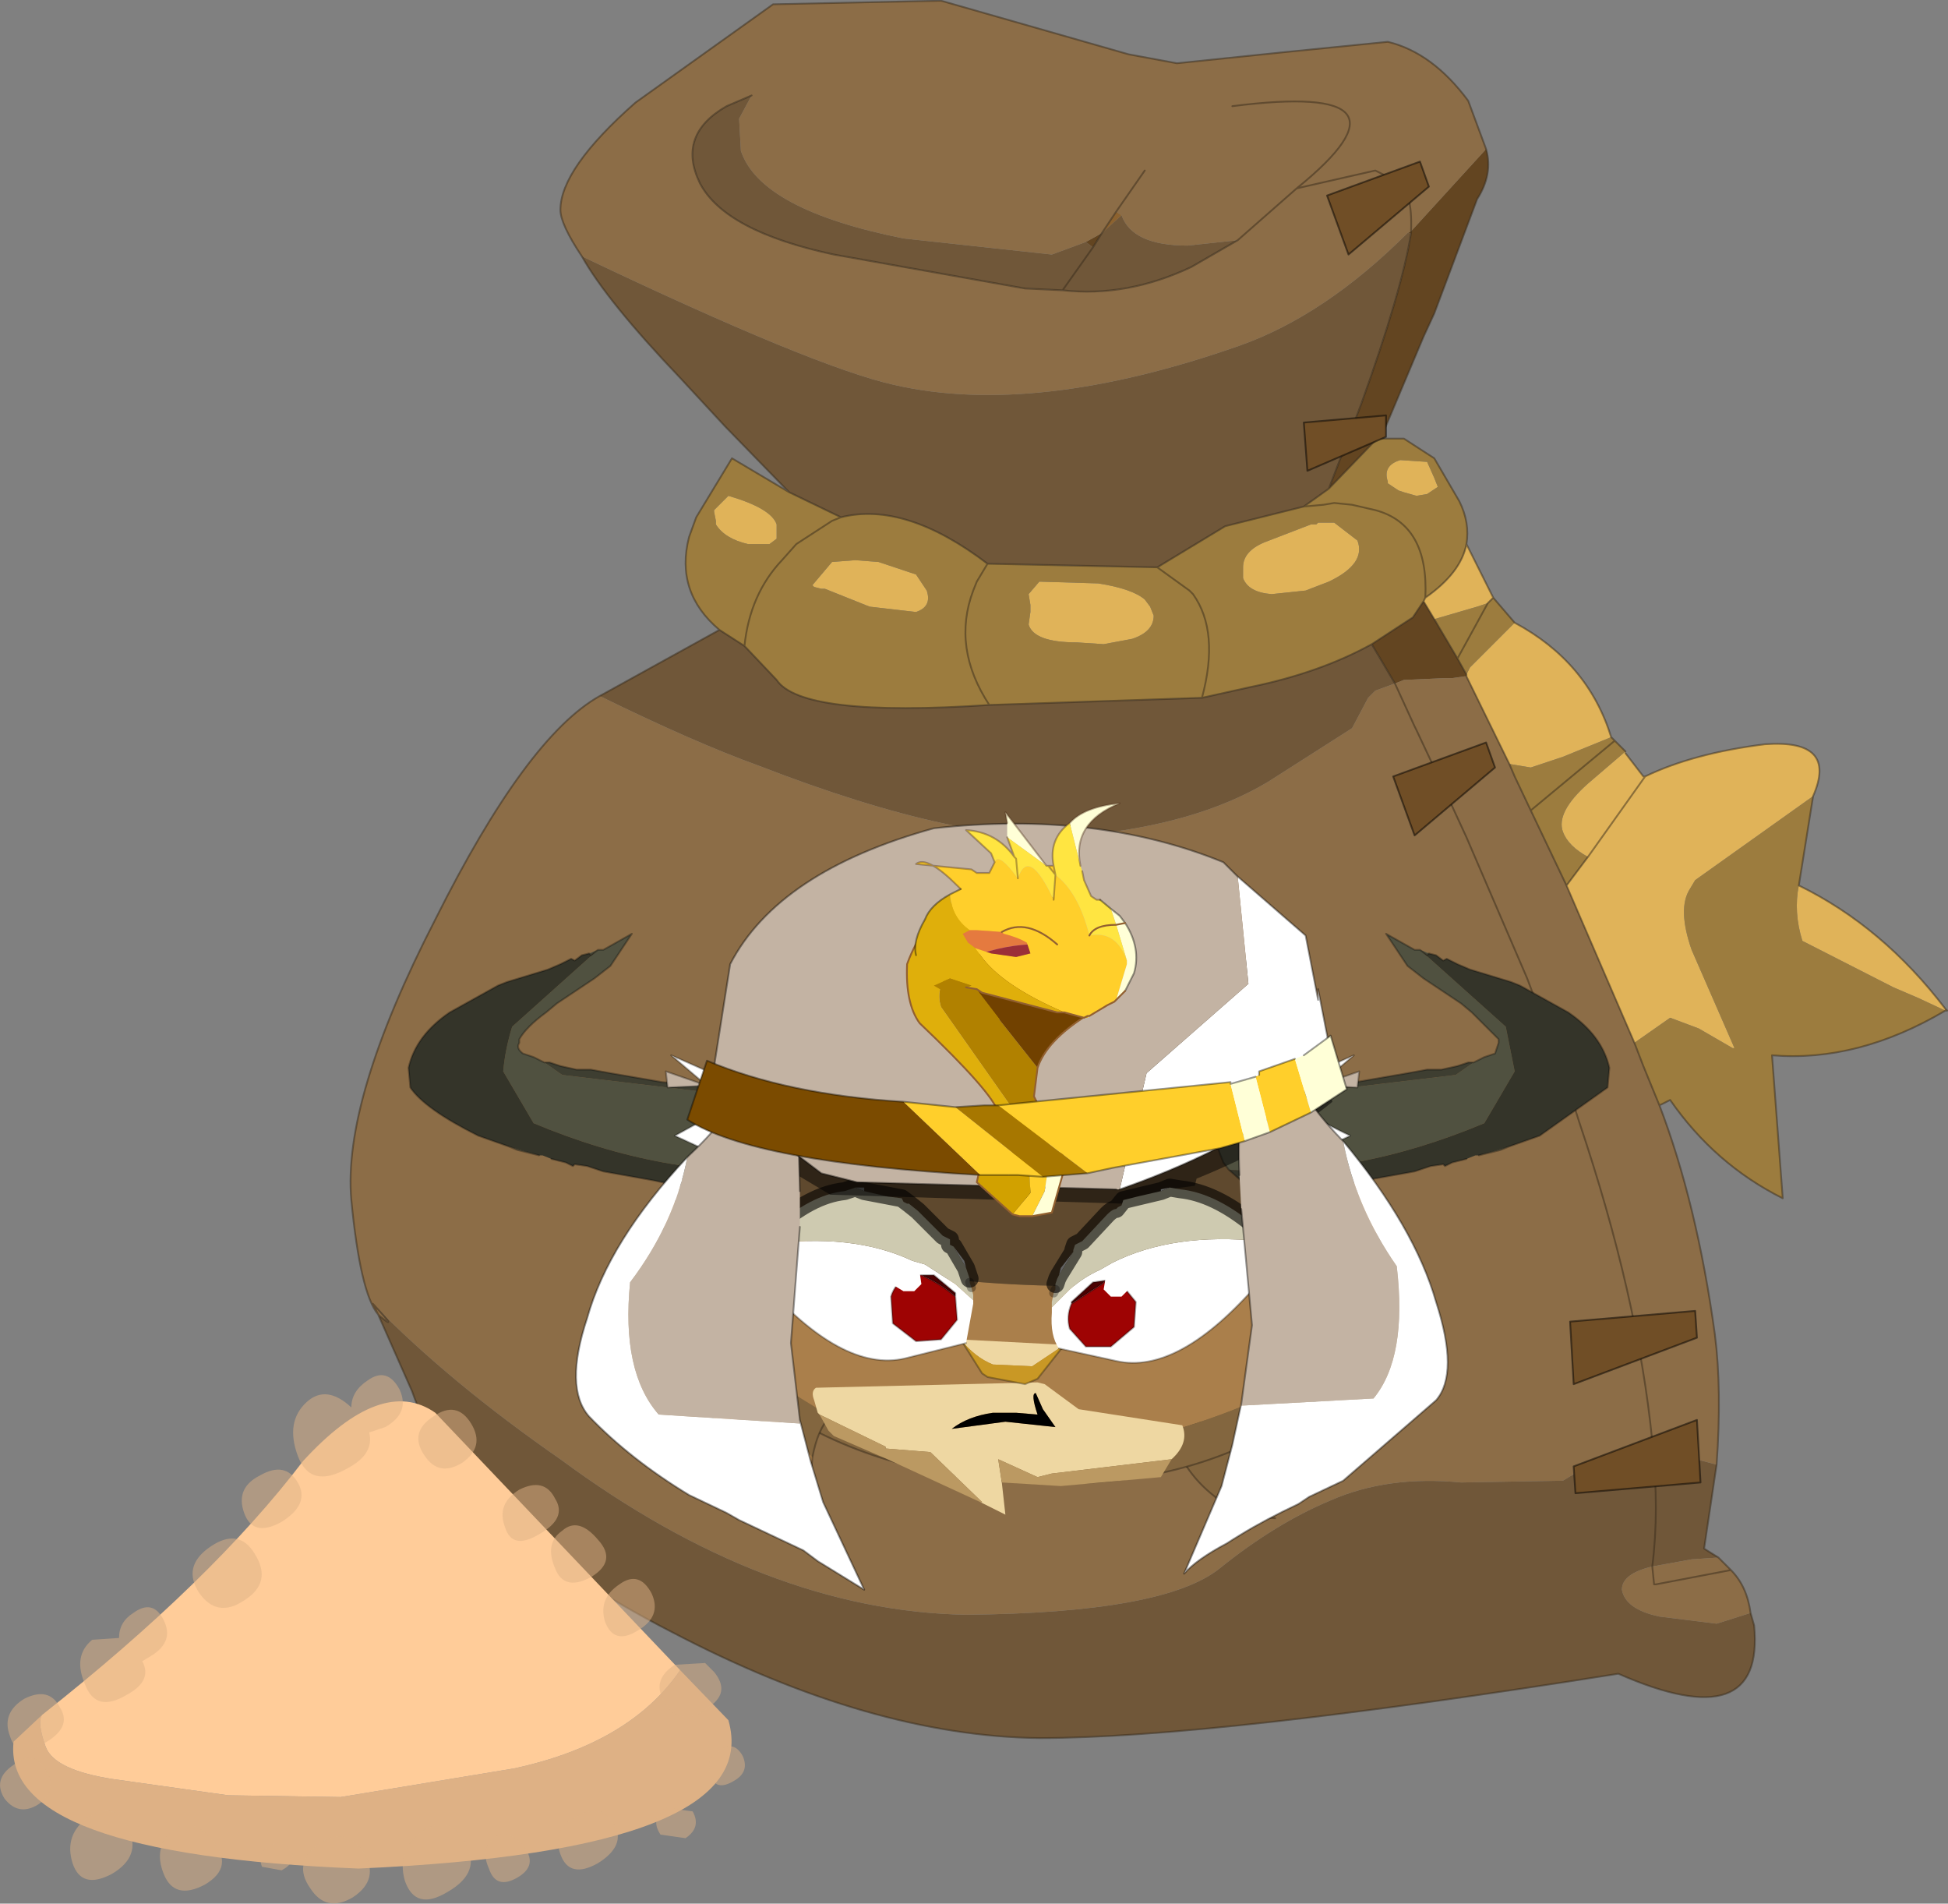 <svg viewBox="0 0 54.504 53.251" xmlns="http://www.w3.org/2000/svg" xmlns:xlink="http://www.w3.org/1999/xlink"><rect x="0" y="0" width="54.504" height="53.251" fill="#808080" stroke="none"/><g transform="translate(-373.02 -273.98)"><use transform="translate(373 273.65)" width="54.5" height="53.6" xlink:href="#a"/><use transform="translate(384.45 296.45)" width="33.6" height="22" xlink:href="#b"/></g><defs><g id="c"><path d="m12.1-14.05.75 1.5-.15.15-.3.1-1.2.35-.3-.5.05-.1q1-.7 1.15-1.5m1.35 2.2q2.05 1.1 2.7 3.2l-1.35.55-.9.3-.6-.1-1.2-2.45v-.05l.1-.2 1.25-1.25m3.1 3.6v.05l.5.65h.05q1.35-.65 3.35-.9Q22.5-8.6 21.8-7l-3.3 2.35-.15.25q-.35.55.05 1.7L19.6.05h-.05L18.6-.5l-.8-.3-1 .7-1.9-4.4.6-.8q-.55-.3-.7-.7-.2-.55.7-1.35l1.05-.9M21.4-4.5q2.35 1.15 4.1 3.45V-1l-.75-.35-.7-.3-2.55-1.3q-.25-.8-.1-1.55M11-16.35l.2.45.1.25-.3.2-.3.05-.35-.1-.15-.05-.3-.2v-.05q-.15-.45.35-.6l.75.05M5.85-13.3v-.1q0-.45.6-.7l1.3-.5h.15l.05-.05h.45l.65.5q.25.65-.8 1.15l-.65.25-.95.1q-.65-.05-.8-.45v-.2m-5.7.3 1.65.05q.95.15 1.3.45l.15.2.1.25q0 .45-.6.65l-.8.15-.75-.05q-1.2 0-1.35-.5l.05-.35v-.2l-.05-.3.3-.35M17.1-7.55 15.5-5.3l1.6-2.25m-26-7.05v-.1l-.05-.25V-15l.4-.4q1.2.35 1.35.8v.4l-.2.15H-8q-.65-.15-.9-.55m2.95 1.8-.2-.05-.05-.05.55-.65.65-.05.65.05 1.05.35.3.45q.15.45-.3.6l-1.3-.15-1.25-.5h-.1" fill="#e0b359" fill-rule="evenodd" transform="translate(28.95 29.6)"/><path d="M9.7-17h.65l.85.55.7 1.2q.3.6.2 1.2-.15.8-1.15 1.5l-.05.1-.3.45-1.15.75q-1.45.8-3.4 1.2l-1.35.3q.5-1.85-.25-2.9l-.1-.1-.9-.65.9.65.1.1q.75 1.05.25 2.9l-5.95.2q-5.25.35-5.95-.7l-.9-.95q.15-1.45 1.05-2.4l.4-.45 1-.65.25-.1-.25.1-1 .65-.4.45q-.9.95-1.05 2.4l-.7-.45q-1.25-1.05-.85-2.6l.2-.55 1-1.65 1.6.95 1.45.7q1.8-.45 4.1 1.3l4.75.1 1.9-1.15 2.2-.55.55-.05.3-.05.5.05.65.15q1.5.4 1.4 2.45.1-2.05-1.4-2.45l-.65-.15-.5-.05-.3.05-.55.05.7-.5L9.6-17h.1m3.15 4.45.6.7-1.25 1.25-.1.2-.25-.45-.65-1.1 1.2-.35.3-.1.15-.15m3.3 3.9.4.4-1.05.9q-.9.8-.7 1.35.15.4.7.7l-.6.8-1-2.1-.45-.95-.15-.35.6.1.9-.3 1.35-.55M21.8-7l-.4 2.5q-.15.75.1 1.55l2.55 1.3.7.3.75.35v-.05l.05.05h-.05Q23.05.45 20.65.25l.3 4q-1.9-.95-3.15-2.75l-.3.15-.45-1.1-.25-.65 1-.7.8.3.95.55h.05L18.4-2.7q-.4-1.15-.05-1.7l.15-.25L21.8-7M11-16.35l-.75-.05q-.5.15-.35.6v.05l.3.2.15.05.35.1.3-.05.3-.2-.1-.25-.2-.45M.15-13l-.3.35.05.3v.2l-.05.35q.15.5 1.35.5l.75.05.8-.15q.6-.2.6-.65l-.1-.25-.15-.2q-.35-.3-1.3-.45L.15-13m5.7-.3v.2q.15.4.8.45l.95-.1.65-.25q1.05-.5.8-1.15l-.65-.5h-.45l-.05.05h-.15l-1.3.5q-.6.25-.6.7v.1m10.4 4.75L13.9-6.6l2.35-1.95m-4.4-2.3.85-1.55-.85 1.55M-8.9-14.6q.25.4.9.55h.6l.2-.15v-.4q-.15-.45-1.35-.8l-.4.4v.05l.05.25v.1m2.95 1.8h.1l1.25.5 1.3.15q.45-.15.3-.6l-.3-.45-1.05-.35-.65-.05-.65.05-.55.65.05.05.2.05m4.65-.7-.3.5-.1.25q-.6 1.6.45 3.2-1.05-1.6-.45-3.2l.1-.25.3-.5" fill="#9c7c3e" fill-rule="evenodd" transform="translate(28.95 29.6)"/><path d="M12.65-25.1q.2.7-.25 1.4l-1.2 3.2-.3.65L9.7-17h-.1l-1.35 1.4.9-2.35q1.15-3.2 1.4-4.8v-.05l2.1-2.3m-2.2 2.35.1-.05v.05h-.1m-9 .25.45-.25-.25.4-.2-.15m8 11.25L10.6-12l.3-.45.3.5.65 1.1.25.45v.05h-.05l-.35.05h-.2l-1.15.05-.25.1-.65-1.1" fill="#634521" fill-rule="evenodd" transform="translate(28.95 29.6)"/><path d="m19.1 11.7-.35 2.35.4.25-.75.05-1.1.2q-.85.2-.85.65.1.55 1.05.75l1.6.2.95-.3.1.35q.3 3.15-3.8 1.35Q5 19.35.15 19.35q-4.7-.05-10.25-2.95-6.05-3.1-7.3-6.75l-.95-2.15.05.05q.55.45-.2-.35 2.15 2.2 5.25 4.35Q-7.5 15.8-1.9 15.9q5.55-.05 7.1-1.3t3.1-1.9q1.6-.7 3.65-.5l2.85-.05q.7-.45 2.3-1.1l.2.1q.3 0 .85.3l.95.25M-12.15-9.8l3.35-1.85.7.45.9.95q.7 1.05 5.95.7l5.95-.2 1.35-.3q1.95-.4 3.4-1.2l.65 1.1-.55.2-.2.2-.45.85-2.35 1.5q-2 1.2-5.2 1.5-3.25.3-9.05-1.95-1.8-.65-4.45-1.95m5.3-5.7-1.8-1.85-1.25-1.35q-2.05-2.15-2.75-3.4 6.5 3.1 8.75 3.6 3.95.9 9.65-1.1 2.4-.85 4.7-3.15h.1q-.25 1.6-1.4 4.8l-.9 2.35-.7.5-2.2.55-1.9 1.15-4.75-.1q-2.3-1.75-4.1-1.3l-1.45-.7M5.7-22.55l-1.3.75q-1.8.85-3.6.65l-1.05-.05-5.35-.95q-3.05-.65-3.75-2-.65-1.35.75-2.15l.7-.3-.35.65.05.9q.55 1.65 4.55 2.45l4.15.45.95-.35.2.15-.85 1.2.85-1.2.25-.4.55-.5q.3.85 1.85.85l1.4-.15m11.6 37.1q.2-1.6 0-3.4.2 1.8 0 3.4" fill="#705739" fill-rule="evenodd" transform="translate(28.95 29.6)"/><path d="m1.9-22.75.4-.6.15.1-.55.5m15.2 33.8h.2v.1l-.2-.1" fill="#8c622f" fill-rule="evenodd" transform="translate(28.95 29.6)"/><path d="M-12.65-22.1q-.6-.9-.6-1.3 0-1.15 2.1-3l3.85-2.75 4.7-.1 5.25 1.5L4-27.5l2.9-.3 3-.3q1.25.3 2.25 1.65l.5 1.35-2.1 2.3-.1.05q-2.3 2.3-4.7 3.15-5.7 2-9.65 1.1-2.25-.5-8.75-3.6M17.5 1.65q1.05 2.75 1.55 6.4.2 1.55.05 3.65l-.95-.25q-.55-.3-.85-.3v-.1Q16.9 7 15.25 2.1l-.3-.95L13.8-1.9l-1.7-3.95-.6-1.3-.8-1.7-.05-.1-.55-1.2.25-.1 1.15-.05h.2l.35-.05h.05l1.2 2.45.15.35.45.95 1 2.1 1.9 4.4.25.65.45 1.1m1.65 12.65.35.35q.45.45.55 1.2l-.95.3-1.6-.2q-.95-.2-1.05-.75 0-.45.85-.65l1.1-.2.75-.05m-37.5-6.8q-.5-.6-.75-3.2-.25-2.8 2.35-7.85 2.55-5.1 4.6-6.25Q-9.5-8.5-7.7-7.85-1.9-5.6 1.35-5.9q3.2-.3 5.2-1.5L8.9-8.9l.45-.85.2-.2.55-.2.55 1.2.05.1.8 1.7.6 1.3 1.7 3.95 1.15 3.05.3.95Q16.9 7 17.3 11.05h-.2q-1.6.65-2.3 1.1l-2.85.05q-2.05-.2-3.65.5-1.55.65-3.1 1.9t-7.1 1.3q-5.6-.1-11.35-4.35-3.1-2.15-5.25-4.35l.15.3-.15-.3q.75.8.2.35l-.05-.05M5.7-22.55 7.35-24l2.2-.5.6.3q.45.25.4 1.4.05-1.15-.4-1.4l-.6-.3-2.2.5-1.65 1.45-1.4.15q-1.55 0-1.85-.85l-.15-.1-.4.6-.45.25-.95.35-4.15-.45q-4-.8-4.55-2.45l-.05-.9.35-.65-.7.3q-1.4.8-.75 2.15.7 1.35 3.75 2l5.35.95 1.05.05q1.8.2 3.6-.65l1.3-.75M3.1-24.5l-.8 1.15.8-1.15m2.45-1.8q5.5-.7 1.8 2.3 3.7-3-1.8-2.3M19.5 14.65l-2.1.4h-.05l-.05-.5.05.5h.05l2.1-.4" fill="#8c6d47" fill-rule="evenodd" transform="translate(28.95 29.6)"/><path d="M16.3 7.5q-.6-.9-.6-1.3 0-1.15 2.1-3L21.65.45l4.7-.1 5.25 1.5 1.35.25 2.9-.3 3-.3q1.25.3 2.25 1.65l.5 1.35q.2.7-.25 1.4l-1.2 3.2-.3.65-1.2 2.85h.65l.85.55.7 1.2q.3.6.2 1.2l.75 1.5.6.7q2.05 1.1 2.7 3.2l.4.4m0 .05.5.65h.05q1.35-.65 3.35-.9 2.05-.15 1.35 1.45l-.4 2.5q2.35 1.15 4.1 3.45l.05.05h-.05Q52 30.05 49.6 29.85l.3 4q-1.9-.95-3.15-2.75l-.3.15Q47.5 34 48 37.65q.2 1.55.05 3.65l-.35 2.35.4.25.35.35q.45.45.55 1.2l.1.35q.3 3.15-3.8 1.35-11.35 1.8-16.2 1.8-4.7-.05-10.25-2.95-6.05-3.1-7.3-6.75l-.95-2.15q-.5-.6-.75-3.2-.25-2.8 2.35-7.85 2.55-5.1 4.6-6.25l3.35-1.85q-1.25-1.05-.85-2.6l.2-.55 1-1.65 1.6.95-1.8-1.85-1.25-1.35Q17 8.75 16.3 7.5m23.2-.7q.05-1.15-.4-1.4l-.6-.3-2.2.5-1.65 1.45-1.3.75q-1.8.85-3.6.65L28.7 8.4l-5.35-.95q-3.05-.65-3.75-2-.65-1.35.75-2.15l.7-.3m9.8 3.85.4-.6.8-1.15m7.45 1.75V6.8m0 .05q-.25 1.6-1.4 4.8L37.2 14l1.35-1.4h.1m1.25 4.45q1-.7 1.15-1.5m-1.2 1.6.05-.1Q40 15 38.5 14.6l-.65-.15-.5-.05-.3.05-.55.05-2.2.55-1.9 1.15.9.65.1.1q.75 1.05.25 2.9l1.35-.3q1.95-.4 3.4-1.2l1.15-.75.3-.45.3.5m1.5-.45.15-.15m-11.2-9.8.25-.4m-1.1 1.6.85-1.2M37.2 14l-.7.5m2.55 4.95-.65-1.1m2.65.9v-.05l-.25-.45-.65-1.1m4.3 6.65 1.6-2.25m.2 18.6q-.4-4.05-2.05-8.95l-.3-.95-1.15-3.05-1.7-3.95-.6-1.3-.8-1.7-.05-.1-.55-1.2m3.2 2.25.15.35.45.95 2.35-1.95m-2.95.65-1.2-2.45m4.7 10.25.25.65.45 1.1m-2.6-6.15.6-.8m1.3 5.2-1.9-4.4-1-2.1m-1.2-5.8-.85 1.55M36.3 5.6q3.7-3-1.8-2.3M20.85 18.4Q21 16.95 21.9 16l.4-.45 1-.65.25-.1-1.45-.7m5.6 5.95q-1.05-1.6-.45-3.2l.1-.25.3-.5q-2.3-1.75-4.1-1.3m-2.7 3.6.9.95q.7 1.05 5.95.7l5.95-.2m-13.5-1.9.7.45m-10.4 18.4.15.3.05.05q.55.45-.2-.35m35.8 3.85v.1q.2 1.8 0 3.4l.05.5h.05l2.1-.4M32.4 16.2l-4.75-.1" fill="none" stroke="#362a1b" stroke-linecap="round" stroke-linejoin="round" stroke-opacity=".502" stroke-width=".05"/><path d="m15.1 11.75 3.45-1.3.1 1.75-3.5.3-.05-.75" fill="#704e26" fill-rule="evenodd" transform="translate(28.95 29.6)"/><path d="m44.05 41.35.05.75 3.5-.3-.1-1.75z" fill="none" stroke="#000" stroke-linecap="round" stroke-linejoin="round" stroke-opacity=".502" stroke-width=".05"/><path d="m18.55 8.15-3.45 1.3L15 7.7l3.5-.3.05.75" fill="#704e26" fill-rule="evenodd" transform="translate(28.95 29.6)"/><path d="m47.5 37.75-.05-.75-3.5.3.1 1.75z" fill="none" stroke="#000" stroke-linecap="round" stroke-linejoin="round" stroke-opacity=".502" stroke-width=".05"/><path d="m12.9-7.8-2.25 1.9-.6-1.65 2.6-.95.25.7" fill="#704e26" fill-rule="evenodd" transform="translate(28.95 29.6)"/><path d="m41.85 21.8-.25-.7-2.6.95.6 1.65z" fill="none" stroke="#000" stroke-linecap="round" stroke-linejoin="round" stroke-opacity=".502" stroke-width=".05"/><path d="m9.85-17.05-2.2.95-.1-1.35 2.3-.2v.6" fill="#704e26" fill-rule="evenodd" transform="translate(28.95 29.6)"/><path d="M38.8 12.55v-.6l-2.3.2.1 1.35z" fill="none" stroke="#000" stroke-linecap="round" stroke-linejoin="round" stroke-opacity=".502" stroke-width=".05"/><path d="m11.05-24.05-2.25 1.9-.6-1.65 2.6-.95.25.7" fill="#704e26" fill-rule="evenodd" transform="translate(28.95 29.6)"/><path d="m40 5.55-.25-.7-2.6.95.6 1.65z" fill="none" stroke="#000" stroke-linecap="round" stroke-linejoin="round" stroke-opacity=".502" stroke-width=".05"/><path d="M-27.75 18.7q-.15.2.1.9.25.65 1.9.9l3.2.45 3.15.05 4.85-.8q3.25-.7 4.65-2.75l1.35 1.4Q-7.5 22.5-18.9 23q-10-.4-9.65-3.55l.8-.75" fill="#deb185" fill-rule="evenodd" transform="translate(28.95 29.6)"/><path d="M-9.9 17.45q-1.4 2.05-4.65 2.75l-4.85.8-3.15-.05-3.2-.45q-1.65-.25-1.9-.9-.25-.7-.1-.9 4.75-3.75 7.3-7.1 2.2-2.4 3.7-1.35l6.85 7.2" fill="#fc9" fill-rule="evenodd" transform="translate(28.95 29.6)"/><path d="M-8.95 17.5q.45.55-.1.95l-.2.15q-.65.4-1.05-.2-.45-.65.25-1.1l.85-.05.25.25m-3.45-2.65q-.75.4-1-.25-.3-.7.2-1.05.45-.4 1 .25.55.6-.2 1.05m1.7.45q.3.65-.4 1.05-.65.4-.9-.25-.2-.65.4-1.05.55-.4.9.25m-4.1-1.85q-.25-.65.4-1.05.7-.35 1 .25.35.55-.45 1-.75.45-.95-.2m4.5 7.85.75.1q.25.45-.2.75l-.7-.1q-.3-.45.15-.75m-2.95 1.3q-.25-.7.45-1.05.7-.4 1.05.2t-.45 1.1q-.8.45-1.05-.25m-1.05-.25q.45.55-.15.9t-.8-.25q-.25-.55.15-.85.35-.3.8.2m5.25-1.95q-.15-.45.25-.7.4-.3.65.15.2.45-.25.7-.5.3-.65-.15m-11.55-8.2q.35.6-.45 1.1-.8.45-1.05-.25t.45-1.05q.7-.4 1.05.2m.25-2.25q.55-.5 1.25.15 0-.45.45-.75.55-.4.9.25.3.65-.4 1.05l-.45.15q.15.6-.6 1-1.05.6-1.4-.35t.25-1.5m3.3 1.5q-.45-.65.25-1.1.65-.45 1.05.2t-.25 1.1q-.65.4-1.05-.2m-9.3 5.15.75-.05q0-.45.4-.7.55-.4.85.2t-.35 1l-.25.15q.3.55-.45.95-.85.5-1.15-.3-.35-.8.2-1.25m-.9 1.9q.35.55-.45 1-.75.45-.95-.2-.25-.65.4-1.05.7-.35 1 .25m.35 4.35q-.25-.8.45-1.3.7-.45 1.1.3.4.8-.45 1.3-.85.45-1.1-.3m-1.9-1.8q-.35-.55.25-.95.55-.45.9.15.35.55-.2.95-.55.35-.95-.15m5.75-7.05q.8-.55 1.25.2.5.8-.3 1.3-.75.5-1.25-.2-.5-.75.3-1.3m1.45 8.95q-.15-.4.25-.6.35-.2.55.15.2.3-.25.55l-.55-.1m-2.75.2q-.3-.75.25-1.2.5-.45 1.1.25.65.75-.2 1.25-.85.45-1.15-.3m6.75.2q-.25-.85.5-1.4.75-.5 1.2.35.45.8-.5 1.35-.9.55-1.2-.3m-1.15-.8q.45.75-.3 1.25-.75.45-1.2-.25-.5-.7.25-1.25.75-.5 1.25.25" fill="#deb185" fill-opacity=".502" fill-rule="evenodd" transform="translate(28.95 29.6)"/></g><g id="b"><path d="M408.7 316.45q-.95-.05-1.55-.5-1.05-.75-1.35-1.9l.7-.25q.6-.35 1.05-1.55l1.15 4.2" fill="#83663f" fill-rule="evenodd" transform="translate(-384.45 -296.45)"/><path d="M24.25 20q-.95-.05-1.55-.5-1.05-.75-1.35-1.9l.7-.25q.6-.35 1.05-1.55" fill="none" stroke="#000" stroke-linecap="round" stroke-linejoin="round" stroke-opacity=".302" stroke-width=".05"/><path d="m391.95 306.8 2.9 1.55q2.5 1.25 5.65 1.5 3.1.25 7.3-.1 4.15-.45 3.3-2l-.45-.85q-.6-1-1.2-1.55l1.4 1.5q.95 1.45.8 3.05l-.55 1.75q-10.05 6-18.45-.15-1.25-1.6-1.05-3.4l.2-.9.15-.4" fill="#aa7f4b" fill-rule="evenodd" transform="translate(-384.45 -296.45)"/><path d="M392.65 311.5q8.4 6.15 18.45.15-.8 1.45-2.8 2.55-3.15 1.6-7.3 1.2-4.15-.35-6.9-2.5l-1.45-1.4" fill="#83663f" fill-rule="evenodd" transform="translate(-384.45 -296.45)"/><path d="M409.45 305.35q.6.55 1.2 1.55l.45.85q.85 1.55-3.3 2-4.2.35-7.3.1-3.15-.25-5.65-1.5l-2.9-1.55.5-.95q.85-1.15 2.5-2.05 3.1-1.6 7.3-1.25 4.1.4 6.9 2.55l.2.2.1.05" fill="#5f492e" fill-rule="evenodd" transform="translate(-384.45 -296.45)"/><path d="m7.5 10.35-.15.4-.2.9q-.2 1.8 1.05 3.4m18.45.15.55-1.75q.15-1.6-.8-3.05L25 8.9l-.1-.05-.2-.2Q21.9 6.5 17.8 6.1q-4.2-.35-7.3 1.25-1.65.9-2.5 2.05l-.5.95m19.15 4.85q-.8 1.45-2.8 2.55-3.15 1.6-7.3 1.2-4.15-.35-6.9-2.5l-1.45-1.4" fill="none" stroke="#000" stroke-linecap="round" stroke-linejoin="round" stroke-opacity=".302" stroke-width=".05"/><path d="m395.75 314.75-.25-.3-1.15-1.15v.1l.1.55v.65l-2.2-2.5-.05.05-.35-1.25 4.4 2.7q-.35.35-.5 1.15" fill="#83663f" fill-rule="evenodd" transform="translate(-384.45 -296.45)"/><path d="m392.2 312.15.05-.05 2.2 2.5v-.65l-.1-.55v-.1l1.15 1.15.25.3-.1 1.25q-1.6-.8-2.5-2l-.95-1.85" fill="#b1844e" fill-rule="evenodd" transform="translate(-384.45 -296.45)"/><path d="m7.75 15.7.95 1.85q.9 1.2 2.5 2l.1-1.25q.15-.8.5-1.15m-4.4-2.7.35 1.25z" fill="none" stroke="#000" stroke-linecap="round" stroke-linejoin="round" stroke-opacity=".302" stroke-width=".05"/><path d="m395.95 313.55-.05-.05-.1-.35q-.1-.25.05-.35l6.2-.15.2.05.95.7 2.9.45q.2.5-.3.95l-3.35.4-.4.1-1.1-.5.1.65.1.9-.7-.35h.05l-1.45-1.4-1.25-.1v-.05l-1.85-.9m5.5-.05h-.65q-.7.1-1.15.45l1.5-.2 1.4.15-.35-.5-.2-.45q-.15 0 .05.6l-.6-.05" fill="#eed7a2" fill-rule="evenodd" transform="translate(-384.45 -296.45)"/><path d="M402.05 313.55q-.2-.6-.05-.6l.2.45.35.5-1.4-.15-1.5.2q.45-.35 1.15-.45h.65l.6.05" fill-rule="evenodd" transform="translate(-384.45 -296.45)"/><path d="m395.95 313.55 1.85.9v.05l1.25.1 1.45 1.4h-.05l-2.6-1.2-1.5-.65-.15-.15-.25-.45m5.1 1.9-.1-.65 1.1.5.4-.1 3.35-.4-.3.5-2.8.25-1.65-.1" fill="#bb9962" fill-rule="evenodd" transform="translate(-384.45 -296.45)"/><path d="m402.8 311.6-.9.6-1.1-.05q-.5-.2-.9-.7l2.9.15" fill="#eed7a2" fill-rule="evenodd" transform="translate(-384.45 -296.45)"/><path d="M399.9 311.45q.4.5.9.7l1.1.05.9-.6-.75.95-.35.15-1.05-.2-.15-.1-.6-.95" fill="#c99825" fill-rule="evenodd" transform="translate(-384.45 -296.45)"/><path d="m15.45 15 .6.95.15.1 1.05.2.35-.15.75-.95" fill="none" stroke="#000" stroke-linecap="round" stroke-linejoin="round" stroke-opacity=".302" stroke-width=".05"/><path d="m407.05 304.85-.05.25q-.15.45.25 1.4l.15.2q3.45.25 7.15-1.3l.85-1.45-.25-1.25-2.4-2.15h-.15l-.8-.45.6.9.45.35 1.05.7.3.25.75.75v.1l-.1.3-.3.1-.3.15-.5.35-6.7.8m7.35 1.45.6-.15.25-.1-.85.25m-1.4-5.65-.25-.1.2.15.05-.05" fill="#505140" fill-rule="evenodd" transform="translate(-384.45 -296.45)"/><path d="M414.25 303.7h-.15l-.3.1-.45.1h-.4l-.55.1-1.45.25-.6.05-1.2.05h-.8l-.95.05-.35.45 6.7-.8.5-.35" fill="#3e3e31" fill-rule="evenodd" transform="translate(-384.45 -296.45)"/><path d="m407.4 306.7.45.4 1.25.15.15-.05h.05l.1.05 1.1-.1.7-.15 1.4-.25.45-.15.35-.05.05.05.2-.1.4-.1.25-.1h.1l.85-.25.85-.3 1.9-1.35.05-.55q-.2-.9-1.15-1.55l-1.35-.75-.25-.1-1.15-.35-.35-.15-.3-.15-.1.05-.2-.15-.2-.05-.05.05-.2-.15 2.4 2.15.25 1.25-.85 1.45q-3.7 1.55-7.15 1.3" fill="#343429" fill-rule="evenodd" transform="translate(-384.45 -296.45)"/><path d="M29.8 7.25h-.15l-.3.1-.45.1h-.4l-.55.1-1.45.25-.6.05-1.2.05h-.8l-.95.05-.35.45-.05.25q-.15.45.25 1.4l.15.2.45.4 1.25.15.15-.05h.05l.1.05 1.1-.1.7-.15 1.4-.25.45-.15.35-.05.05.05.2-.1.4-.1m.35-.1.6-.15.25-.1.85-.3 1.9-1.35.05-.55q-.2-.9-1.15-1.55L31.1 5.1l-.25-.1-1.15-.35-.35-.15-.3-.15-.1.05-.2-.15-.2-.05m-.25-.1h-.15l-.8-.45.6.9.45.35 1.05.7.3.25.75.75v.1l-.1.3-.3.1-.3.15M28.3 4.1l.2.15.05-.05" fill="none" stroke="#000" stroke-linecap="round" stroke-linejoin="round" stroke-opacity=".302" stroke-width=".05"/><path d="m409.5 306.35 1.3-.6q-.75-.35-1.55-.85l.65-.55 1-.85-1.7.75-.7.95 1 1.15" fill="#fff" fill-rule="evenodd" transform="translate(-384.45 -296.45)"/><path d="m409.5 306.35-1-1.15.5 2.3 1.7.55-.8-.7.3-.1-.3.1.8.7h.05q-.1-.55.3-.75l-.85-.05.65-.3-.85.05-.55-.65h.05m1.5-1.95.05-.45-1.15.4 1.1.05" fill="#c3b3a3" fill-rule="evenodd" transform="translate(-384.45 -296.45)"/><path d="m24.05 8.75.7-.95 1.7-.75-1 .85-.65.55q.8.5 1.55.85l-1.3.6m-.5 1.15 1.7.55.05.05v-.05q-.1-.55.3-.75l-.85-.05.65-.3-.85.05L25 9.9h.05m.7.9-.3.1.8.7m.3-3.65-1.1-.05 1.15-.4-.05.45" fill="none" stroke="#000" stroke-linecap="round" stroke-linejoin="round" stroke-opacity=".302" stroke-width=".05"/><path d="m395.45 304.85.05.25q.15.45-.25 1.4l-.15.2q-3.45.25-7.15-1.3l-.85-1.45q.05-.6.25-1.25l2.4-2.15h.15l.8-.45-.6.9-.45.35-1.05.7-.3.25q-.55.4-.75.75v.1q-.1.15.1.3l.3.1.3.15.5.35 6.7.8m-7.35 1.45-.6-.15-.25-.1.85.25m1.4-5.65.25-.1-.2.15-.05-.05" fill="#505140" fill-rule="evenodd" transform="translate(-384.45 -296.45)"/><path d="m395.45 304.85-6.7-.8-.5-.35h.15l.3.1.45.1h.4l.55.1 1.45.25.6.05 1.2.05h.8l.95.05.35.45" fill="#3e3e31" fill-rule="evenodd" transform="translate(-384.45 -296.45)"/><path d="m389.75 300.55-2.4 2.15q-.2.65-.25 1.25l.85 1.45q3.7 1.55 7.15 1.3l-.45.4-1.25.15-.15-.05h-.05l-.1.05-1.1-.1-.7-.15-1.4-.25-.45-.15-.35-.05-.05.05-.2-.1-.4-.1-.25-.1h-.1l-.85-.25-.85-.3q-1.5-.75-1.9-1.35l-.05-.55q.2-.9 1.15-1.55l1.35-.75.25-.1 1.15-.35.35-.15.3-.15.1.05.2-.15.2-.05.05.05.2-.15" fill="#343429" fill-rule="evenodd" transform="translate(-384.45 -296.45)"/><path d="m10.65 10.25.15-.2q.4-.95.25-1.4L11 8.4l-.35-.45-.95-.05h-.8l-1.2-.05-.6-.05-1.45-.25-.55-.1h-.4l-.45-.1-.3-.1H3.8l-.3-.15-.3-.1q-.2-.15-.1-.3v-.1q.2-.35.75-.75l.3-.25 1.05-.7.45-.35.6-.9-.8.45H5.3l-.2.15-.05-.05m5.6 6.05-.45.4-1.25.15-.15-.05h-.05l-.1.05-1.1-.1-.7-.15-1.4-.25-.45-.15-.35-.05-.05.05-.2-.1-.4-.1m-.35-.1-.6-.15-.25-.1-.85-.3Q.45 8.55.05 7.95L0 7.4q.2-.9 1.15-1.55L2.5 5.1l.25-.1 1.15-.35.35-.15.3-.15.1.05.2-.15.2-.05" fill="none" stroke="#000" stroke-linecap="round" stroke-linejoin="round" stroke-opacity=".302" stroke-width=".05"/><path d="m393.2 306.35-1.3-.6 1.55-.85-.65-.55-1-.85 1.7.75.7.95-1 1.15" fill="#fff" fill-rule="evenodd" transform="translate(-384.45 -296.45)"/><path d="m393.2 306.35 1-1.15-.5 2.3-1.7.55.8-.7-.3-.1.3.1-.8.7h-.05q.1-.55-.3-.75l.85-.05-.65-.3.85.05.55-.65h-.05m-1.5-1.95-.05-.45 1.15.4-1.1.05" fill="#c3b3a3" fill-rule="evenodd" transform="translate(-384.45 -296.45)"/><path d="m9.75 8.75-.7-.95-1.7-.75 1 .85.65.55-1.55.85 1.3.6m.5 1.15-1.7.55-.05.05v-.05q.1-.55-.3-.75l.85-.05-.65-.3.85.05.55-.65h-.05m-.7.9.3.1-.8.7m-.3-3.65 1.1-.05-1.15-.4.05.45" fill="none" stroke="#000" stroke-linecap="round" stroke-linejoin="round" stroke-opacity=".302" stroke-width=".05"/><path d="m397.2 307.3-.25-.1h.25v.1m2.85 2.15-.35-.6.3.4.05.2" fill="#f2f4f7" fill-rule="evenodd" transform="translate(-384.45 -296.45)"/><path d="M394.4 308.8q2.45-.35 4.15.45l.35.1.85.55.5.45v.1l-.2 1.1-1.6.4q-1.75.5-4-2-.2-.65-.05-1.15" fill="#fff" fill-rule="evenodd" transform="translate(-384.45 -296.45)"/><path d="m397.2 307.3.65.15.4.05.05.1.1.05h.05l.25.2.7.7.2.1v.15l.1.05.35.6.1.3v.1l.05.15.05.2v.15l-.5-.45-.85-.55-.35-.1q-1.7-.8-4.15-.45v-.25l.1-.05.15-.15q1.05-.95 2-1.05l.3-.1.25.1" fill="#cecab0" fill-rule="evenodd" transform="translate(-384.45 -296.45)"/><path d="m15.75 13.55-.05-.15" fill="none" stroke="#000" stroke-linecap="round" stroke-linejoin="round" stroke-opacity=".302" stroke-width=".25"/><path d="m12.75 10.85-.25-.1-.3.1q-.95.1-2 1.05l-.15.15-.1.05m5.75 1.2-.1-.3-.35-.6-.1-.05v-.15l-.2-.1-.7-.7-.25-.2-.2-.15-1.05-.2" fill="none" stroke="#000" stroke-linecap="round" stroke-linejoin="round" stroke-opacity=".6" stroke-width=".5"/><path d="M10 13.5q2.25 2.5 4 2l1.6-.4" fill="none" stroke="#000" stroke-linecap="round" stroke-linejoin="round" stroke-opacity=".302" stroke-width=".05"/><path d="M396.05 310.2q.2-1.05 1.4-.55l.25.25q.35.85-.6 1.05l-.2-.1-.85-.65" fill="#fff" fill-rule="evenodd" transform="translate(-384.45 -296.45)"/><path d="m399.75 310.25.05.65-.45.55-.7.05-.65-.5-.05-.75q.1-.35.45-.55l.4-.05.1.05q.45.2.85.55" fill="#9e0303" fill-rule="evenodd" transform="translate(-384.45 -296.45)"/><path d="M399.75 310.25q-.4-.35-.85-.55l-.1-.05h.35l.6.5v.1" fill="#4b0101" fill-rule="evenodd" transform="translate(-384.45 -296.45)"/><path d="m14.35 13.2-.4.05q-.35.2-.45.55l.05.75.65.5.7-.05.45-.55-.05-.65q-.4-.35-.85-.55l-.1-.05h.35l.6.5v.1" fill="none" stroke="#000" stroke-linecap="round" stroke-linejoin="round" stroke-opacity=".302" stroke-width=".05"/><path d="M398.6 310.1h-.3l-.25-.15q-.1-.15-.05-.3l.2-.25.3-.05.25.2.05.35-.2.2" fill="#fff" fill-rule="evenodd" transform="translate(-384.45 -296.45)"/><path d="m407.05 300.3.45.25 1.95 1.35.85 2.9q-1.45 1.2-3.8 2.15l-.05.2-.75.1-1.15.4h-.1l-8.2-.25-3.1-1.85.45-2.85q1.25-2.05 5.45-3.1 2.3-.25 4.4-.05h-.05l-.8-.5q.85 0 1.45.55l-.25-.45-.05-.25-.2-.25 1.45 1.1.2.05q-.2-.6.25-.95t1.4-.5q-1.3.5-.9 1.4l.1.15.05.1.95.3" fill-opacity=".502" fill-rule="evenodd" transform="translate(-384.45 -296.45)"/><path d="m405.75 307.2-.25.1v-.05l.25-.05m-2.7 1.8-.4.65.05-.2.35-.45" fill="#f2f4f7" fill-rule="evenodd" transform="translate(-384.45 -296.45)"/><path d="m408.3 308.7-.05 1.15q-2.25 2.6-4 2.2l-1.6-.35q-.25-.35-.2-1v-.15l.5-.5q.4-.35.85-.55l.35-.2q1.7-.85 4.15-.6" fill="#fff" fill-rule="evenodd" transform="translate(-384.45 -296.45)"/><path d="M408.3 308.7q-2.45-.25-4.15.6l-.35.2q-.45.2-.85.55l-.5.5v-.15l.05-.25.05-.1v-.15l.05-.15.05-.1.4-.65v-.05l.05-.15.2-.1.7-.75q.15-.15.25-.15l.05-.05.1-.05.05-.15.4-.1.65-.15.25-.1.3.05q.95.1 2 .95l.15.15.1.05v.3" fill="#cecab0" fill-rule="evenodd" transform="translate(-384.45 -296.45)"/><path d="m18.1 13.6-.05.1" fill="none" stroke="#000" stroke-linecap="round" stroke-linejoin="round" stroke-opacity=".302" stroke-width=".25"/><path d="m23.85 11.95-.1-.05-.15-.15q-1.05-.85-2-.95l-.3-.05-.25.1m-1.25.5q-.1 0-.25.15l-.7.75-.2.1-.05.15v.05l-.4.65-.05.1-.05.15m1.7-2.1.2-.25 1.05-.25" fill="none" stroke="#000" stroke-linecap="round" stroke-linejoin="round" stroke-opacity=".6" stroke-width=".5"/><path d="m18.2 15.25 1.6.35q1.75.4 4-2.2" fill="none" stroke="#000" stroke-linecap="round" stroke-linejoin="round" stroke-opacity=".302" stroke-width=".05"/><path d="M406.6 310.2q-.2-1.05-1.4-.4l-.25.25q-.35.8.6 1l.2-.1.85-.75" fill="#fff" fill-rule="evenodd" transform="translate(-384.45 -296.45)"/><path d="m403.95 309.8-.1.1-.85.55q-.15.35-.05.7l.45.5h.7l.65-.55.05-.7-.45-.55-.4-.05" fill="#9e0303" fill-rule="evenodd" transform="translate(-384.45 -296.45)"/><path d="m403 310.45.85-.55.1-.1-.35.05-.6.55v.05" fill="#4b0101" fill-rule="evenodd" transform="translate(-384.45 -296.45)"/><path d="m18.55 14 .85-.55.1-.1.4.05.45.55-.05.7-.65.55h-.7l-.45-.5q-.1-.35.05-.7v-.05l.6-.55.35-.05" fill="none" stroke="#000" stroke-linecap="round" stroke-linejoin="round" stroke-opacity=".302" stroke-width=".05"/><path d="M404.1 310.25h.3l.25-.25.05-.3-.2-.2h-.3l-.25.25-.05.3.2.2" fill="#fff" fill-rule="evenodd" transform="translate(-384.45 -296.45)"/><path d="m410.6 305.9-.05-.05q-1.3-1.35-1.65-2.55l-.8-.8-.35 2.3v.15q-.1.9-.05 1.9l.05.95.3 3.25-.3 2.2v.05l3.7-.2q.95-1.15.65-3.7-1.15-1.65-1.5-3.5" fill="#c3b3a3" fill-rule="evenodd" transform="translate(-384.45 -296.45)"/><path d="M410.6 305.9q.35 1.85 1.5 3.5.3 2.55-.65 3.7l-3.7.2v-.05l-.25 1.15-.3 1.15-1.05 2.45q.35-.4 1.2-.85.15-.1.4-.25.65-.4 1.6-.85l.3-.2.95-.45 2.6-2.25q.65-.75 0-2.75-.6-2.1-2.6-4.5" fill="#fff" fill-rule="evenodd" transform="translate(-384.45 -296.45)"/><path d="m23.3 8.35.35-2.3.8.8q.35 1.2 1.65 2.55l.05.05q2 2.4 2.6 4.5.65 2 0 2.75l-2.6 2.25-.95.45-.3.2q-.95.45-1.6.85-.25.15-.4.25-.85.45-1.2.85l1.05-2.45.3-1.15.25-1.15.3-2.2-.3-3.25m-.05-.95q-.05-1 .05-1.9" fill="none" stroke="#000" stroke-linecap="round" stroke-linejoin="round" stroke-opacity=".4" stroke-width=".05"/><path d="M395.35 305.25v.15l.05 1.9v1l-.25 3.25.25 2.15v.1l-3.95-.25q-1.05-1.2-.8-3.7 1.25-1.65 1.6-3.5l.05-.05q1.4-1.3 1.8-2.6l.85-.7q.4 1.35.4 2.25" fill="#c3b3a3" fill-rule="evenodd" transform="translate(-384.45 -296.45)"/><path d="M392.25 306.35q-.35 1.85-1.6 3.5-.25 2.5.8 3.7l3.95.25v-.1l.3 1.15.35 1.15 1.15 2.45-1.3-.8-.4-.3-1.8-.85-.35-.2-1.05-.5q-1.65-1-2.8-2.2-.7-.8-.05-2.75.6-2.15 2.8-4.5" fill="#fff" fill-rule="evenodd" transform="translate(-384.45 -296.45)"/><path d="M10.9 8.8q0-.9-.4-2.25l-.85.7q-.4 1.3-1.8 2.6l-.05.05Q5.6 12.25 5 14.4q-.65 1.95.05 2.75 1.15 1.2 2.8 2.2l1.05.5.35.2 1.8.85.4.3 1.3.8-1.15-2.45-.35-1.15-.3-1.15-.25-2.15.25-3.25m0-1-.05-1.9" fill="none" stroke="#000" stroke-linecap="round" stroke-linejoin="round" stroke-opacity=".4" stroke-width=".05"/><path d="m407.65 298.5 1.9 1.65.35 1.8v-.3l.4 2.05-.4.4v.1q-1.8 1.65-5 2.85l-.55.2.75-3.25 2.85-2.5-.3-3" fill="#fff" fill-rule="evenodd" transform="translate(-384.45 -296.45)"/><path d="m404.25 307.25-7.25-.2-1-.25-3.1-2.35.55-3.5q1.35-2.6 5.7-3.8 4.55-.5 8.1.95l.4.4.3 3-2.85 2.5-.75 3.25h-.1" fill="#c3b3a3" fill-rule="evenodd" transform="translate(-384.45 -296.45)"/><path d="m19.8 10.8-7.25-.2-1-.25L8.45 8 9 4.5q1.35-2.6 5.7-3.8 4.55-.5 8.1.95l.4.4 1.9 1.65.35 1.8m0-.3.4 2.05-.4.4m0 .1q-1.8 1.65-5 2.85l-.55.2" fill="none" stroke="#000" stroke-linecap="round" stroke-linejoin="round" stroke-opacity=".4" stroke-width=".05"/><path d="M400.5 306.4v-.1h.9l.05.35-.2.2-.75-.45m1.4 1.6h-.35l-.2-.05.5-.6-.05-1.1-.05-.1-.5-1.3 1.05.7.1.75-.15 1-.35.7" fill="#ffcf2b" fill-rule="evenodd" transform="translate(-384.45 -296.45)"/><path d="m401.35 307.95-1-.9.15-.65.75.45.2-.2-.05-.35-.3-.85.65.7.05.1.05 1.1-.5.6" fill="#d1a100" fill-rule="evenodd" transform="translate(-384.45 -296.45)"/><path d="m402.45 305.65.4.85-.4 1.4-.55.1.35-.7.15-1-.1-.75.15.1" fill="#ffffd7" fill-rule="evenodd" transform="translate(-384.45 -296.45)"/><path d="m402.05 303.85-.1.8.5 1-1.2-.8-1.9-2.7q-.2-.6.4-1.2l2.3 2.9" fill="#b18100" fill-rule="evenodd" transform="translate(-384.45 -296.45)"/><path d="m401.1 305.45-.15-.35q-.15-.55-2.2-2.5-.4-.55-.35-1.65.45-1.25 1.55-1.9l2.8.05.7 1.2.1.3q-1.95-.55-3.8.35-.6.6-.4 1.2l1.9 2.7.5 1.3-.65-.7" fill="#dfaf0b" fill-rule="evenodd" transform="translate(-384.45 -296.45)"/><path d="M403.55 300.6q.2.7-.15 1.8-1.1.7-1.35 1.45l-2.3-2.9q1.85-.9 3.8-.35" fill="#714100" fill-rule="evenodd" transform="translate(-384.45 -296.45)"/><path d="m16.9 11.5-1-.9.15-.65v-.1h.9l-.3-.85-.15-.35q-.15-.55-2.2-2.5-.4-.55-.35-1.65.45-1.25 1.55-1.9l2.8.05.7 1.2.1.3q.2.7-.15 1.8-1.1.7-1.35 1.45l-.1.8.5 1 .4.85-.4 1.4-.55.1h-.35l-.2-.05m.05-1.65.05.35" fill="none" stroke="#926030" stroke-linecap="round" stroke-linejoin="round" stroke-width=".05"/><path d="M402.35 298.2h.15l.05.25-.2-.25m1.9 3.75-.05.05-.2.1-.5.3-.05.05v-.05h.05-.05l-.1.05-.55-.15q-1.75-.75-2.35-1.6l-.15-.2.45.15.7.1.4-.1-.1-.3q-.25-.15-.65-.25l-.05-.05-.7-.05h-.2q-.5-.35-.55-1l.3-.15-.1-.1q-.85-.85-1.15-.6l1.55.15.15.1h.35l.15-.3q.1-.3.65.45.3-.9 1 .6l.05-.7q.65.5.95 1.7.75-.15 1.05.7v.1l-.3 1m-1.65-1.55q-.85-.75-1.55-.35.7-.4 1.55.35" fill="#ffcf2b" fill-rule="evenodd" transform="translate(-384.45 -296.45)"/><path d="M403.45 302.45h-.1l.1-.05v.05" fill="#d1a100" fill-rule="evenodd" transform="translate(-384.45 -296.45)"/><path d="M400.15 300h.2l.7.05.05.05q.4.1.65.25l.1.3-.4.1-.7-.1-.45-.15-.2-.15-.15-.25.2-.1" fill="#f40bae" fill-opacity=".322" fill-rule="evenodd" transform="translate(-384.45 -296.45)"/><path d="M401.2 297.4v-.4l-.05-.3 1.15 1.5-1.1-.8m1.75-.4q.4-.45 1.4-.55-1.35.55-1.1 1.75l-.3-1.2m1.15 2.4.25.2.15.2q.45.7.25 1.4l-.25.5-.25.25.3-1v-.1l-.3-1-.15-.45m.4.4-.25.05.25-.05" fill="#ffffd7" fill-rule="evenodd" transform="translate(-384.45 -296.45)"/><path d="m399.15 301.55-.05-.15-.45-.7q-.1-.4.25-1 .15-.4.7-.7.05.65.55 1l-.2.1.15.25.2.15.15.2q.6.85 2.35 1.6h-.2l-2.1-.55-.15-.1-.3-.05.15-.05-.6-.2-.45.2" fill="#dfaf0b" fill-rule="evenodd" transform="translate(-384.45 -296.45)"/><path d="M401 302.5q-.95-.2-1.6-.8l-.25-.15.45-.2.6.2-.15.05.3.05.65.85" fill="#b18100" fill-rule="evenodd" transform="translate(-384.45 -296.45)"/><path d="m400.85 298.1-.1-.25-.7-.65q.85.05 1.35.75l-.2-.55 1.1.8h.05l.2.25-.05-.25q-.15-.75.45-1.2l.3 1.2.05.15.05.25.2.45.15.1h.1l.3.25.15.45q-.6 0-.75.3-.3-1.2-.95-1.7l-.05.7q-.7-1.5-1-.6-.55-.75-.65-.45m.55-.15.05.05.05.55-.05-.55-.05-.05m3.15 2.9q-.3-.85-1.05-.7.15-.3.75-.3l.3 1" fill="#ffe541" fill-rule="evenodd" transform="translate(-384.45 -296.45)"/><path d="m403.35 302.45-.85.2-1.5-.15-.65-.85.15.1 2.1.55h.2l.55.15" fill="#714100" fill-rule="evenodd" transform="translate(-384.45 -296.45)"/><path d="m19.35 2.7.3.25.25.2.15.2q.45.7.25 1.4l-.25.5m-5.85-1q-.1-.4.25-1 .15-.4.7-.7l.3-.15" fill="none" stroke="#000" stroke-linecap="round" stroke-linejoin="round" stroke-opacity=".4" stroke-width=".05"/><path d="m16.4 1.65-.1-.25-.7-.65q.85.05 1.35.75l-.2-.55m0-.4-.05-.3 1.15 1.5h.2Q17.9 1 18.5.55 18.9.1 19.9 0q-1.35.55-1.1 1.75m.05.15.05.25.2.45.15.1h.1m-3.9-.3-.1-.1q-.85-.85-1.15-.6l1.55.15.15.1h.35l.15-.3m.65.45L17 1.55l-.05-.05m.95.25.2.25-.05-.25m.05.25-.05.7" fill="none" stroke="#4d2e1a" stroke-linecap="round" stroke-linejoin="round" stroke-opacity=".4" stroke-width=".05"/><path d="m20.05 5.25-.3.3-.2.1-.5.3H19l-.1.05m-.55-.15.55.15m-3-.8-.3-.05m2.75.7h-.2l-2.1-.55-.15-.1m.7-1.6q.7-.4 1.55.35m1.65-.55.25-.05m-.25.05q-.6 0-.75.3" fill="none" stroke="#926030" stroke-linecap="round" stroke-linejoin="round" stroke-width=".05"/><path d="m398.3 304.8 2.15 2.05q-6.35-.35-8.2-1.55l.55-1.65q2.25.95 5.5 1.15" fill="#7b4b00" fill-rule="evenodd" transform="translate(-384.45 -296.45)"/><path d="m400.45 306.85-2.15-2.05 1.45.15 2.45 1.95-.7-.05h-1.05m.5-1.95 6.5-.65v.05l.4 1.6-.7.2-3 .55-.7.15-2.5-1.9m7.2-.8.1-.05v-.1l1-.35.45 1.5-1.15.55-.4-1.55" fill="#ffcf2b" fill-rule="evenodd" transform="translate(-384.45 -296.45)"/><path d="m407.45 304.3.7-.2.4 1.55-.7.25-.4-1.6m1.8-.7.25-.1.75-.55.45 1.5-1 .65-.45-1.5" fill="#ffffd7" fill-rule="evenodd" transform="translate(-384.45 -296.45)"/><path d="m402.2 306.9-2.45-1.95.8-.05h.4l2.5 1.9-1.25.1" fill="#a77700" fill-rule="evenodd" transform="translate(-384.45 -296.45)"/><path d="M16 10.4h1.05l.7.05M15.3 8.5l-1.45-.15q-3.25-.2-5.5-1.15L7.8 8.85q1.85 1.2 8.2 1.55m-.7-1.9.8-.05h.4L23 7.8m0 .05.7-.2m.1-.05v-.1l1-.35m.25-.1.75-.55.45 1.5-1 .65-1.15.55-.7.25-.7.2-3 .55-.7.15-1.25.1" fill="none" stroke="#000" stroke-linecap="round" stroke-linejoin="round" stroke-opacity=".4" stroke-width=".05"/></g><use width="54.5" height="53.6" xlink:href="#c" id="a"/></defs></svg>